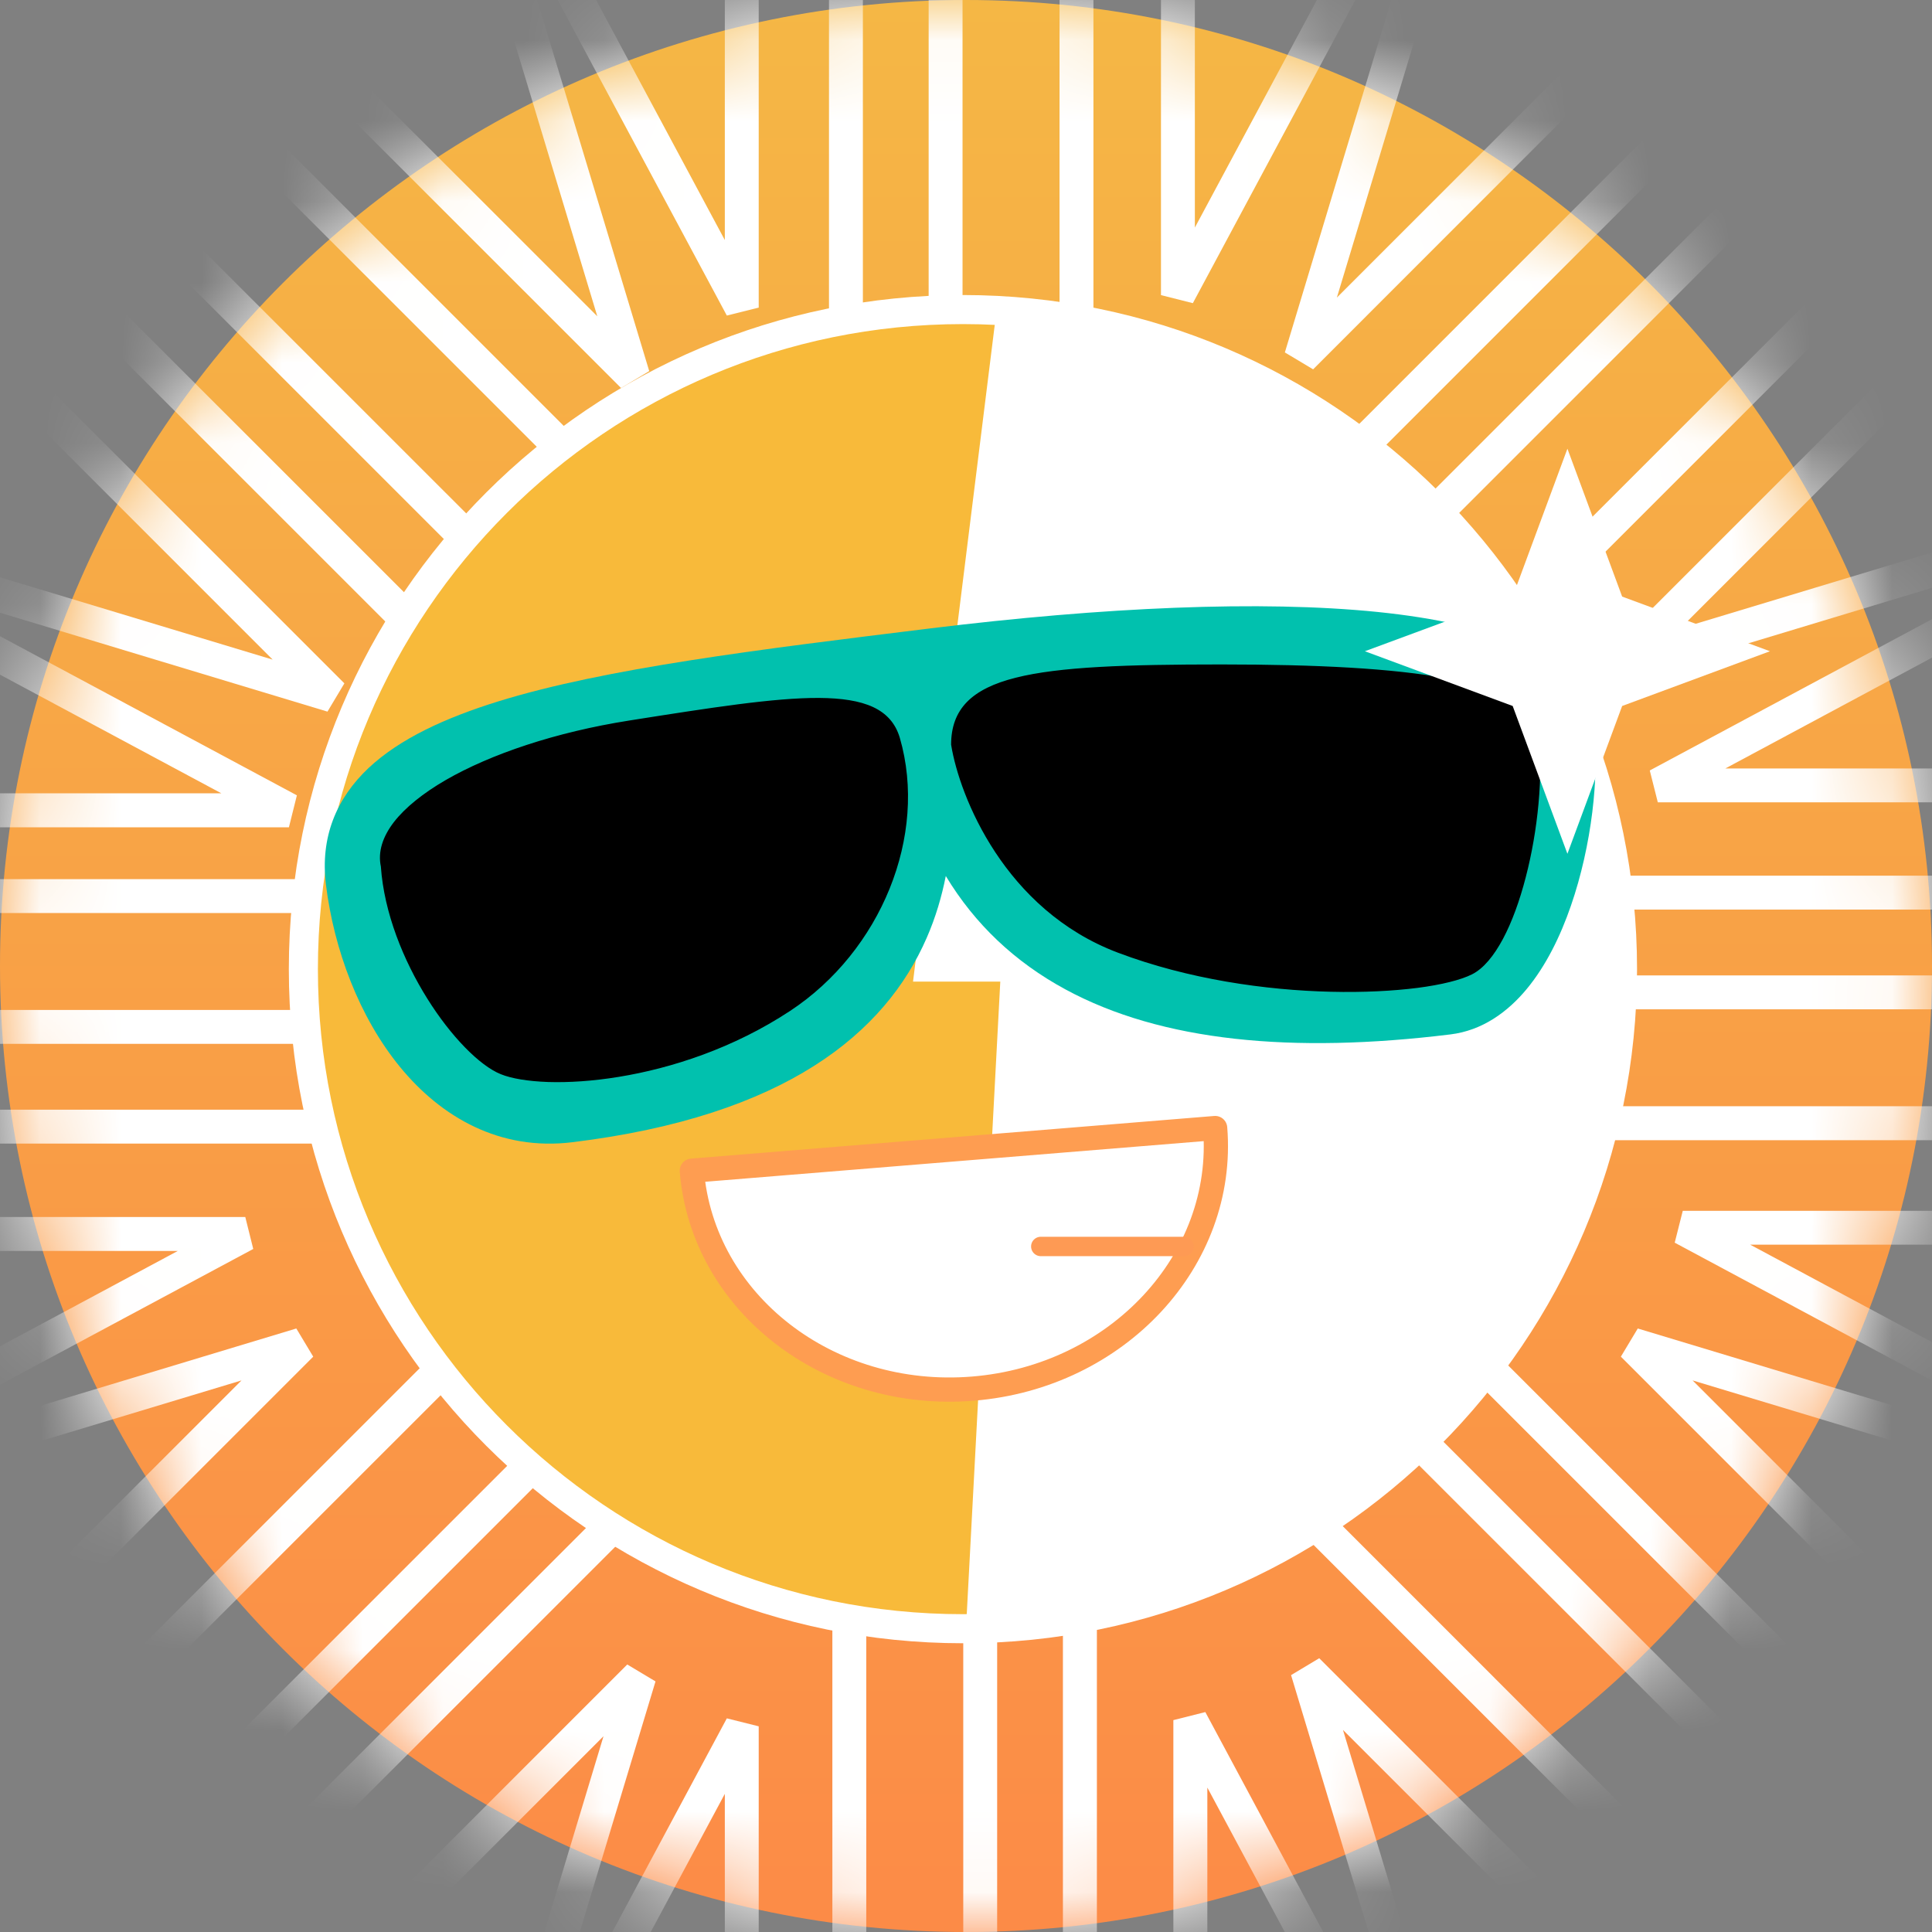 <svg width="24" height="24" viewBox="0 0 24 24" fill="none" xmlns="http://www.w3.org/2000/svg">
<rect x="0" y="0" width="24" height="24" fill="#808080" stroke="none"/>
<path d="M12 24C18.627 24 24 18.627 24 12C24 5.373 18.627 0 12 0C5.373 0 0 5.373 0 12C0 18.627 5.373 24 12 24Z" fill="url(#paint0_linear_5203_10612)"/>
<mask id="mask0_5203_10612" style="mask-type:alpha" maskUnits="userSpaceOnUse" x="0" y="0" width="24" height="24">
<path d="M12 24C18.627 24 24 18.627 24 12C24 5.373 18.627 0 12 0C5.373 0 0 5.373 0 12C0 18.627 5.373 24 12 24Z" fill="white"/>
</mask>
<g mask="url(#mask0_5203_10612)">
<path d="M10.298 -2.865V5.497H10.719V-2.865H10.298Z" fill="white"/>
<path d="M11.536 -2.865V5.497H11.957V-2.865H11.536Z" fill="white"/>
<path d="M13.162 5.497V-2.865H13.583V5.497H13.162Z" fill="white"/>
<path d="M9.425 3.821V-1.936H9.004V2.982L6.689 -1.335L6.318 -1.136L9.029 3.92L9.425 3.821Z" fill="white"/>
<path d="M14.843 2.827V-2.09H14.422V3.666L14.818 3.766L17.529 -1.291L17.158 -1.49L14.843 2.827Z" fill="white"/>
<path d="M12.387 27.948V19.587H11.966V27.948H12.387Z" fill="white"/>
<path d="M13.626 19.587V27.948H13.204V19.587H13.626Z" fill="white"/>
<path d="M10.761 27.948V19.587H10.34V27.948H10.761Z" fill="white"/>
<path d="M14.576 21.368L14.973 21.268L17.684 26.325L17.313 26.524L14.998 22.206V27.124H14.576V21.368Z" fill="white"/>
<path d="M6.689 26.601L9.004 22.284V27.201H9.425V21.445L9.029 21.346L6.683 25.721L8.143 20.887L7.792 20.677L3.722 24.747L4.02 25.045L7.497 21.568L6.081 26.257L6.352 26.339L6.318 26.402L6.689 26.601Z" fill="white"/>
<path d="M4.917 12.967H-3.445V12.546H4.917V12.967Z" fill="white"/>
<path d="M-3.445 14.206H4.917V13.785H-3.445V14.206Z" fill="white"/>
<path d="M4.917 11.342H-3.445V10.921H4.917V11.342Z" fill="white"/>
<path d="M3.047 15.118H-2.709V15.54H2.208L-2.109 17.855L-1.91 18.226L-1.808 18.171L-1.689 18.564L3 17.148L-0.477 20.625L-0.179 20.923L3.891 16.853L3.681 16.503L-1.761 18.146L3.146 15.515L3.047 15.118Z" fill="white"/>
<path d="M2.75 9.855L-1.567 7.541L-1.381 7.194L-1.424 7.181L-1.302 6.778L3.387 8.194L-0.09 4.717L0.208 4.419L4.278 8.489L4.068 8.84L-1.246 7.235L3.688 9.88L3.589 10.277H-2.167V9.855H2.75Z" fill="white"/>
<path d="M27.368 12.117H19.007V12.538H27.368V12.117Z" fill="white"/>
<path d="M19.007 10.878H27.368V11.299H19.007V10.878Z" fill="white"/>
<path d="M27.368 13.742H19.007V14.164H27.368V13.742Z" fill="white"/>
<path d="M20.494 9.571L25.551 6.86L25.75 7.231L21.433 9.546H26.35V9.967H20.594L20.494 9.571Z" fill="white"/>
<path d="M20.904 15.041L20.804 15.437L25.861 18.148L26.06 17.777L21.742 15.462H26.66V15.041H20.904Z" fill="white"/>
<path d="M7.281 17.825L1.368 23.737L1.07 23.439L6.983 17.527L7.281 17.825Z" fill="white"/>
<path d="M2.244 24.613L8.157 18.7L7.859 18.402L1.946 24.315L2.244 24.613Z" fill="white"/>
<path d="M6.131 16.675L0.218 22.587L-0.079 22.289L5.833 16.377L6.131 16.675Z" fill="white"/>
<path d="M22.555 1.347L16.643 7.259L16.941 7.557L22.853 1.645L22.555 1.347Z" fill="white"/>
<path d="M15.767 6.384L21.679 0.471L21.977 0.769L16.065 6.681L15.767 6.384Z" fill="white"/>
<path d="M23.705 2.497L17.792 8.409L18.09 8.707L24.003 2.794L23.705 2.497Z" fill="white"/>
<path d="M15.961 4.378L17.62 -1.115L18.023 -0.993L16.607 3.697L20.084 0.22L20.382 0.517L16.312 4.588L15.961 4.378Z" fill="white"/>
<path d="M24.349 4.33L20.872 7.807L25.561 6.391L25.683 6.794L20.191 8.453L19.981 8.102L24.051 4.032L24.349 4.33Z" fill="white"/>
<path d="M17.244 17.223L23.156 23.135L22.858 23.433L16.946 17.521L17.244 17.223Z" fill="white"/>
<path d="M24.032 22.259L18.12 16.347L17.822 16.645L23.734 22.557L24.032 22.259Z" fill="white"/>
<path d="M16.094 18.372L22.006 24.285L21.708 24.583L15.796 18.67L16.094 18.372Z" fill="white"/>
<path d="M20.345 16.503L20.135 16.853L24.205 20.923L24.503 20.625L21.026 17.148L25.716 18.564L25.837 18.161L20.345 16.503Z" fill="white"/>
<path d="M16.038 20.809L16.388 20.599L20.459 24.67L20.161 24.968L16.683 21.49L18.1 26.18L17.696 26.302L16.038 20.809Z" fill="white"/>
<path d="M0.766 1.949L6.679 7.861L6.977 7.563L1.064 1.651L0.766 1.949Z" fill="white"/>
<path d="M5.803 8.737L-0.11 2.825L0.188 2.527L6.101 8.439L5.803 8.737Z" fill="white"/>
<path d="M1.916 0.799L7.829 6.711L8.126 6.414L2.214 0.501L1.916 0.799Z" fill="white"/>
<path d="M6.004 -0.761L7.42 3.929L3.942 0.452L3.644 0.75L7.715 4.82L8.065 4.61L6.407 -0.882L6.004 -0.761Z" fill="white"/>
</g>
<path d="M11.962 20.232C16.487 20.232 20.155 16.564 20.155 12.039C20.155 7.514 16.487 3.845 11.962 3.845C7.437 3.845 3.768 7.514 3.768 12.039C3.768 16.564 7.437 20.232 11.962 20.232Z" fill="#F8BA3A"/>
<path fill-rule="evenodd" clip-rule="evenodd" d="M11.962 3.665C7.337 3.665 3.588 7.414 3.588 12.039C3.588 16.664 7.337 20.413 11.962 20.413C16.586 20.413 20.336 16.664 20.336 12.039C20.336 7.414 16.586 3.665 11.962 3.665ZM3.949 12.039C3.949 7.613 7.536 4.026 11.962 4.026C16.387 4.026 19.974 7.613 19.974 12.039C19.974 16.464 16.387 20.052 11.962 20.052C7.536 20.052 3.949 16.464 3.949 12.039Z" fill="white"/>
<path d="M14.954 19.698C18.04 18.523 20.232 15.537 20.232 12.039C20.232 7.628 16.747 4.031 12.38 3.852L11.342 12.194H12.426L12 20.227L14.954 19.698Z" fill="white"/>
<path d="M18.914 8.024C19.372 8.238 19.738 8.567 19.798 9.055C19.869 9.631 19.774 10.503 19.514 11.253C19.384 11.63 19.205 11.996 18.967 12.284C18.729 12.572 18.413 12.802 18.016 12.85C16.054 13.091 14.43 12.938 13.236 12.291C12.606 11.95 12.109 11.479 11.749 10.882C11.699 11.135 11.624 11.394 11.512 11.65C10.997 12.831 9.764 13.864 7.111 14.189C6.211 14.3 5.481 13.879 4.969 13.254C4.462 12.635 4.149 11.798 4.049 10.989C3.977 10.403 4.176 9.92 4.579 9.54C4.966 9.177 5.532 8.916 6.199 8.71C7.526 8.301 9.412 8.07 11.526 7.81L11.558 7.806C13.708 7.542 15.664 7.455 17.112 7.602C17.834 7.676 18.454 7.81 18.914 8.024Z" fill="#01C1AE"/>
<path d="M12.087 17.25C13.882 17.104 15.229 15.654 15.095 14.013L8.594 14.543C8.728 16.185 10.292 17.397 12.087 17.25Z" fill="white" stroke="#FE9D51" stroke-width="0.301" stroke-linejoin="round"/>
<path d="M12.929 15.484H14.71" stroke="#FE9A54" stroke-width="0.241" stroke-linecap="round" stroke-linejoin="round"/>
<path fill-rule="evenodd" clip-rule="evenodd" d="M11.845 9.251C11.948 9.884 12.503 11.28 13.897 11.806C15.639 12.464 17.729 12.348 18.271 12.077C18.813 11.806 19.2 10.181 19.084 9.097C18.968 8.477 17.536 8.284 15.174 8.284C12.813 8.284 11.845 8.4 11.845 9.251ZM11.149 9.174C11.497 10.374 10.916 11.795 9.798 12.532C8.4 13.454 6.745 13.524 6.232 13.316C5.72 13.109 4.839 11.903 4.762 10.761C4.607 10.065 6 9.268 7.82 8.981C9.861 8.658 10.95 8.491 11.149 9.174Z" fill="black"/>
<path d="M13.897 11.806L13.886 11.834L13.897 11.806ZM11.845 9.251H11.815L11.816 9.256L11.845 9.251ZM18.271 12.077L18.285 12.104L18.285 12.104L18.271 12.077ZM19.084 9.097L19.114 9.093L19.114 9.091L19.084 9.097ZM9.798 12.532L9.781 12.507L9.781 12.507L9.798 12.532ZM11.149 9.174L11.178 9.166V9.166L11.149 9.174ZM6.232 13.316L6.244 13.288L6.232 13.316ZM4.762 10.761L4.792 10.759L4.791 10.755L4.762 10.761ZM7.82 8.981L7.824 9.01L7.824 9.01L7.82 8.981ZM13.908 11.778C12.528 11.257 11.977 9.873 11.875 9.247L11.816 9.256C11.92 9.894 12.479 11.303 13.886 11.834L13.908 11.778ZM18.258 12.05C18.127 12.116 17.899 12.173 17.6 12.212C17.302 12.25 16.938 12.27 16.535 12.26C15.729 12.241 14.775 12.106 13.908 11.778L13.886 11.834C14.761 12.165 15.723 12.301 16.533 12.32C16.939 12.33 17.307 12.31 17.608 12.272C17.908 12.233 18.145 12.174 18.285 12.104L18.258 12.05ZM19.054 9.1C19.112 9.637 19.044 10.311 18.895 10.884C18.821 11.171 18.726 11.431 18.617 11.635C18.507 11.841 18.385 11.987 18.258 12.05L18.285 12.104C18.429 12.032 18.558 11.873 18.67 11.664C18.782 11.454 18.878 11.189 18.953 10.899C19.104 10.321 19.172 9.64 19.114 9.093L19.054 9.1ZM15.174 8.314C16.355 8.314 17.301 8.362 17.965 8.487C18.298 8.55 18.558 8.632 18.741 8.735C18.925 8.837 19.028 8.959 19.054 9.102L19.114 9.091C19.082 8.924 18.963 8.79 18.771 8.682C18.579 8.574 18.312 8.491 17.977 8.428C17.306 8.302 16.355 8.254 15.174 8.254V8.314ZM11.875 9.251C11.875 9.045 11.934 8.886 12.055 8.762C12.177 8.637 12.366 8.544 12.632 8.477C13.165 8.343 13.993 8.314 15.174 8.314V8.254C13.995 8.254 13.158 8.282 12.617 8.419C12.346 8.487 12.145 8.584 12.012 8.72C11.878 8.857 11.815 9.032 11.815 9.251H11.875ZM9.815 12.558C10.943 11.814 11.53 10.38 11.178 9.166L11.12 9.183C11.464 10.368 10.89 11.777 9.781 12.507L9.815 12.558ZM6.221 13.344C6.354 13.398 6.558 13.432 6.808 13.441C7.06 13.449 7.36 13.431 7.688 13.377C8.344 13.27 9.112 13.021 9.815 12.558L9.781 12.507C9.087 12.965 8.328 13.212 7.679 13.318C7.354 13.371 7.057 13.389 6.81 13.381C6.563 13.373 6.367 13.338 6.244 13.288L6.221 13.344ZM4.731 10.763C4.771 11.341 5.012 11.932 5.308 12.405C5.456 12.642 5.618 12.849 5.776 13.011C5.933 13.172 6.087 13.29 6.221 13.344L6.244 13.288C6.121 13.239 5.973 13.128 5.819 12.969C5.664 12.811 5.505 12.607 5.359 12.373C5.067 11.906 4.83 11.324 4.792 10.759L4.731 10.763ZM7.815 8.951C6.903 9.095 6.096 9.367 5.535 9.691C5.255 9.854 5.035 10.03 4.894 10.211C4.754 10.393 4.691 10.582 4.732 10.768L4.791 10.755C4.755 10.592 4.808 10.421 4.942 10.248C5.076 10.075 5.289 9.903 5.565 9.743C6.118 9.424 6.917 9.154 7.824 9.01L7.815 8.951ZM11.178 9.166C11.125 8.986 11.014 8.862 10.845 8.783C10.677 8.705 10.453 8.672 10.175 8.67C9.62 8.667 8.834 8.79 7.815 8.951L7.824 9.01C8.846 8.849 9.626 8.727 10.175 8.73C10.45 8.732 10.663 8.765 10.819 8.838C10.974 8.909 11.073 9.021 11.12 9.183L11.178 9.166Z" fill="black"/>
<path d="M19.471 5.574L20.151 7.411L21.987 8.09L20.151 8.77L19.471 10.606L18.791 8.77L16.955 8.09L18.791 7.411L19.471 5.574Z" fill="white"/>
<defs>
<linearGradient id="paint0_linear_5203_10612" x1="12" y1="0" x2="12" y2="24" gradientUnits="userSpaceOnUse">
<stop stop-color="#F5B745"/>
<stop offset="1" stop-color="#FC8B47"/>
</linearGradient>
</defs>
</svg>
